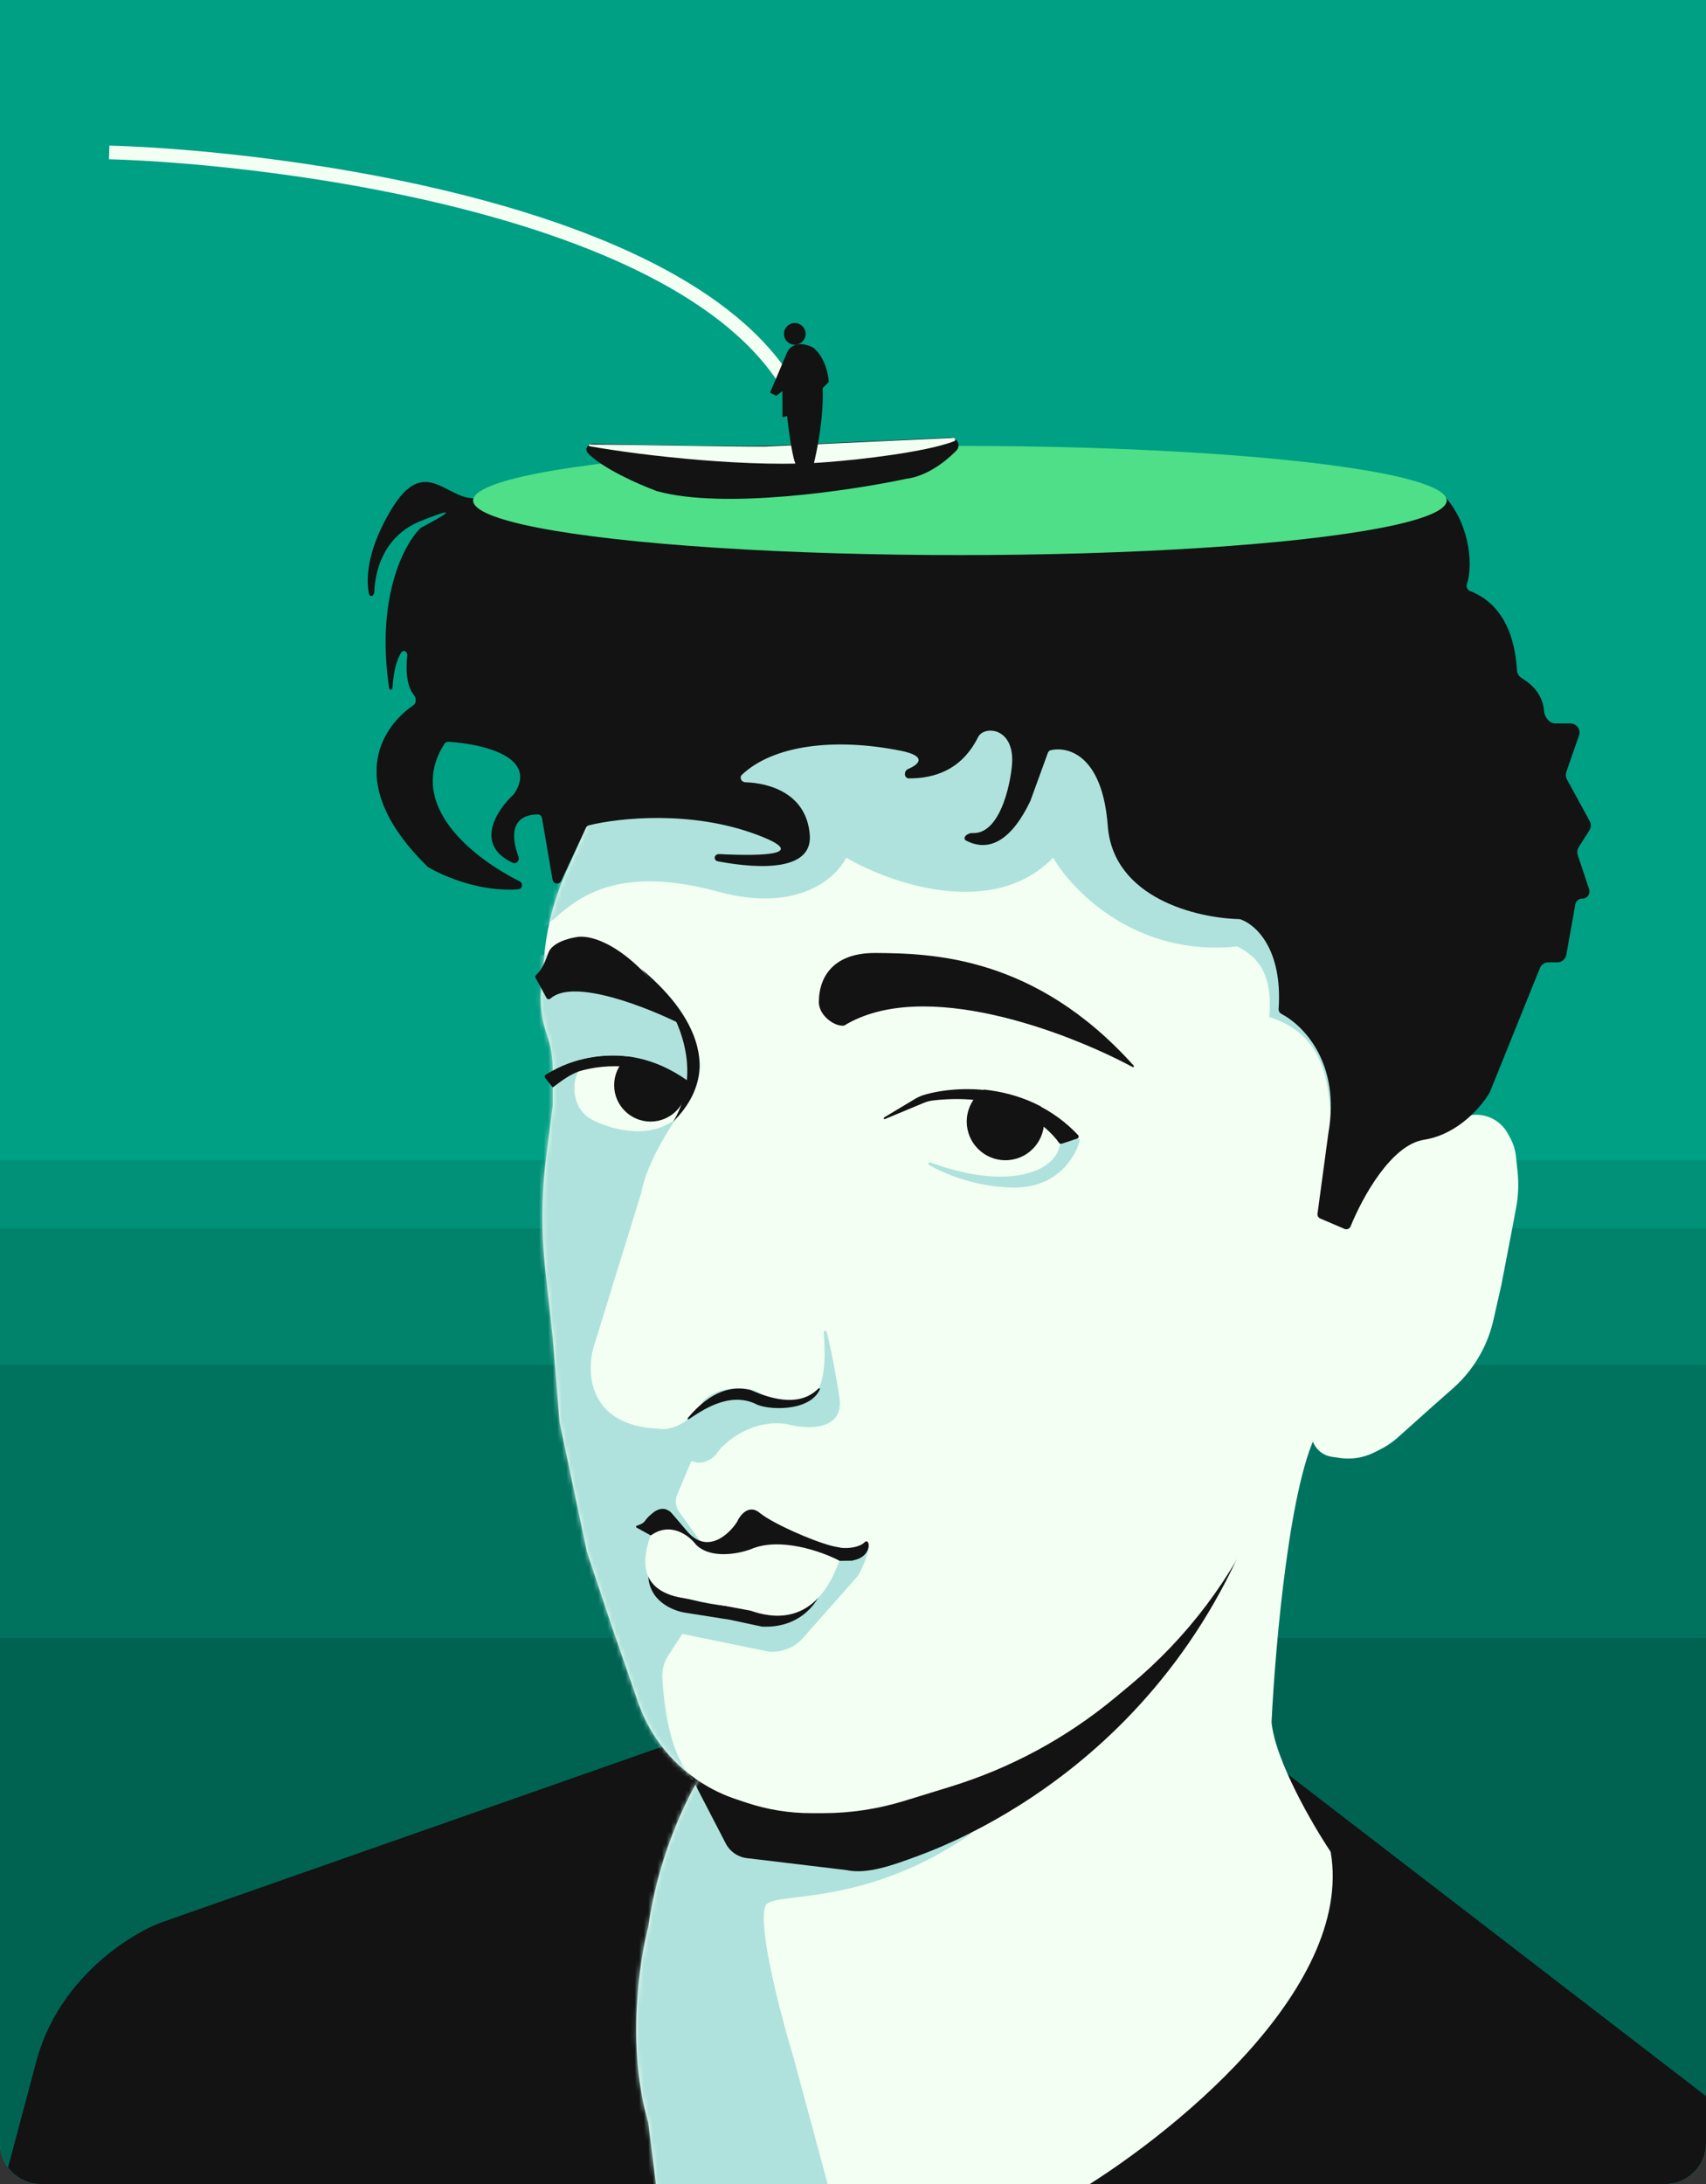 <svg width="375" height="480" viewBox="0 0 375 480" fill="none" xmlns="http://www.w3.org/2000/svg">
<rect x="0" y="0" width="375" height="480" fill="#333333" stroke="none"/>
<g clip-path="url(#clip0_1470_10701)">
<mask id="path-1-outside-1_1470_10701" maskUnits="userSpaceOnUse" x="0" y="-1" width="375" height="481" fill="black">
<rect fill="white" y="-1" width="375" height="481"/>
<path d="M0 0H375V471C375 475.971 370.971 480 366 480H9C4.029 480 0 475.971 0 471V0Z"/>
</mask>
<path d="M0 0H375V471C375 475.971 370.971 480 366 480H9C4.029 480 0 475.971 0 471V0Z" fill="#00A084"/>
<rect y="255" width="375" height="225" fill="#009178"/>
<rect y="270" width="375" height="210" fill="#00826B"/>
<rect y="300" width="375" height="180" fill="#00735F"/>
<rect y="360" width="375" height="120" fill="#006352"/>
<path d="M35.5 422.5L149.5 382.5L276 384.5L404 483H0L8 453C12.8 435 28.333 425.167 35.5 422.5Z" fill="#121312"/>
<path d="M142.502 423.5C144.902 406.3 152.169 392.667 155.502 388V327.5L292.5 291L290 314C283.6 324.4 280.333 361.333 279.5 378.5C280.3 386.9 288.5 401 292.5 407C297.7 437.4 256.667 470 235.5 482.5H144.5L142.502 466.5C137.702 450.1 140.502 431 142.502 423.5Z" fill="#F3FFF3"/>
<mask id="mask0_1470_10701" style="mask-type:alpha" maskUnits="userSpaceOnUse" x="139" y="291" width="154" height="192">
<path d="M142.502 423.5C144.902 406.3 152.169 392.667 155.502 388V327.5L292.5 291L290 314C283.6 324.4 280.333 361.333 279.5 378.5C280.3 386.9 288.5 401 292.5 407C297.7 437.4 256.667 470 235.5 482.5H144.5L142.502 466.5C137.702 450.1 140.502 431 142.502 423.5Z" fill="#F3FFF3"/>
</mask>
<g mask="url(#mask0_1470_10701)">
<path d="M168.5 418.5C171.166 415.834 190.5 419 213.5 403L190.5 394L154.5 384.5L132 429L141 489.5H184.5L174.5 452.5C168 430.5 167 420 168.5 418.5Z" fill="#AFE2DC"/>
</g>
<mask id="mask1_1470_10701" style="mask-type:alpha" maskUnits="userSpaceOnUse" x="139" y="291" width="154" height="192">
<path d="M142.502 423.5C144.902 406.3 152.169 392.667 155.502 388V327.5L292.5 291L290 314C283.6 324.4 280.333 361.333 279.5 378.5C280.3 386.9 288.5 401 292.5 407C297.7 437.4 256.667 470 235.5 482.5H144.5L142.502 466.5C137.702 450.1 140.502 431 142.502 423.5Z" fill="#F3FFF3"/>
</mask>
<g mask="url(#mask1_1470_10701)">
<path d="M186 411L164.153 408.378C162.181 408.142 160.453 406.944 159.54 405.18L146.5 380L282 295V312.5C266.5 383 211 404.5 201.5 408C196.071 410 190.5 412 186 411Z" fill="#121312"/>
</g>
<path d="M124.403 191.776L127.973 183.796C128.654 182.273 129.124 180.663 129.369 179.012C130.371 172.249 135.064 166.61 141.533 164.398L177.969 151.94C197.582 145.233 219.014 146.253 237.902 154.791L265.939 167.466C275.875 171.957 283.533 180.329 287.123 190.625L307.217 248.256C307.58 249.294 308.903 249.597 309.681 248.819C309.889 248.611 310.154 248.469 310.443 248.411L316.273 247.245C317.09 247.082 317.894 246.859 318.678 246.579L321.81 245.461C323.549 244.84 325.449 244.845 327.185 245.476C328.999 246.136 330.51 247.435 331.435 249.13L331.962 250.098C332.647 251.353 333.077 252.732 333.227 254.155L333.578 257.487C333.858 260.148 333.75 262.836 333.256 265.466L332.5 269.5L330 282.5L328.259 290.161C327.755 292.379 326.986 294.528 325.968 296.563C324.338 299.824 322.095 302.74 319.361 305.152L315 309L307.25 315.934C306.089 316.973 304.794 317.853 303.4 318.55L302.052 319.224C299.739 320.38 297.129 320.804 294.569 320.438L292.778 320.183C291.938 320.063 291.14 319.743 290.449 319.249C288.93 318.165 288.095 316.36 288.25 314.501L288.909 306.596C288.926 306.39 288.641 306.318 288.558 306.507L277.464 331.791C270.911 346.725 260.97 359.927 248.429 370.351L245.157 373.071C234.491 381.936 222.175 388.6 208.92 392.679L198.734 395.813C192.944 397.594 186.92 398.5 180.862 398.5H178.3C173.465 398.5 168.662 397.721 164.075 396.192L161.773 395.424C156.984 393.828 152.608 391.19 148.96 387.701C145.043 383.954 142.073 379.329 140.297 374.208L134.5 357.5L129 341L123 312.5L121.5 294L119.848 278.855C118.952 270.647 119.028 262.362 120.074 254.172L121.5 243V234.963C121.5 232.34 121.054 229.736 120.181 227.263C119.073 224.125 118.656 220.784 118.957 217.469L119.635 210.018C120.208 203.716 121.819 197.552 124.403 191.776Z" fill="#F3FFF3"/>
<mask id="mask2_1470_10701" style="mask-type:alpha" maskUnits="userSpaceOnUse" x="118" y="147" width="216" height="252">
<path d="M124.403 191.776L127.973 183.796C128.654 182.273 129.124 180.663 129.369 179.012C130.371 172.249 135.064 166.61 141.533 164.398L177.969 151.94C197.582 145.233 219.014 146.253 237.902 154.791L265.939 167.466C275.875 171.957 283.533 180.329 287.123 190.625L307.217 248.256C307.58 249.294 308.903 249.597 309.681 248.819C309.889 248.611 310.154 248.469 310.443 248.411L316.273 247.245C317.09 247.082 317.894 246.859 318.678 246.579L321.81 245.461C323.549 244.84 325.449 244.845 327.185 245.476C328.999 246.136 330.51 247.435 331.435 249.13L331.962 250.098C332.647 251.353 333.077 252.732 333.227 254.155L333.578 257.487C333.858 260.148 333.75 262.836 333.256 265.466L332.5 269.5L330 282.5L328.259 290.161C327.755 292.379 326.986 294.528 325.968 296.563C324.338 299.824 322.095 302.74 319.361 305.152L315 309L307.25 315.934C306.089 316.973 304.794 317.853 303.4 318.55L302.052 319.224C299.739 320.38 297.129 320.804 294.569 320.438L292.778 320.183C291.938 320.063 291.14 319.743 290.449 319.249C288.93 318.165 288.095 316.36 288.25 314.501L288.909 306.596C288.926 306.39 288.641 306.318 288.558 306.507L277.464 331.791C270.911 346.725 260.97 359.927 248.429 370.351L245.157 373.071C234.491 381.936 222.175 388.6 208.92 392.679L198.734 395.813C192.944 397.594 186.92 398.5 180.862 398.5H178.3C173.465 398.5 168.662 397.721 164.075 396.192L161.773 395.424C156.984 393.828 152.608 391.19 148.96 387.701C145.043 383.954 142.073 379.329 140.297 374.208L134.5 357.5L129 341L123 312.5L121.5 294L119.848 278.855C118.952 270.647 119.028 262.362 120.074 254.172L121.5 243V234.963C121.5 232.34 121.054 229.736 120.181 227.263C119.073 224.125 118.656 220.784 118.957 217.469L119.635 210.018C120.208 203.716 121.819 197.552 124.403 191.776Z" fill="#F3FFF3"/>
</mask>
<g mask="url(#mask2_1470_10701)">
<path d="M114.5 210.5C126.167 208.333 150.4 210 154 234C154 235.5 153.4 239.3 151 242.5C148.167 246.167 142.2 255.2 141 262L130.5 296C128.833 301.667 129.3 313.2 144.5 314C149.3 314.8 153.333 310.333 154.5 308C157.455 305.045 161.683 304.819 164.766 305.306C166.591 305.594 168.01 306.962 169.672 307.771C172.421 309.11 175.821 308.275 177.5 307.5C181.273 306.557 181.586 298.96 181.062 292.92C181.019 292.434 181.624 292.305 181.741 292.778C182.921 297.566 184.005 303.782 184.5 307C185.7 314.6 177.333 314.167 173 313C165.8 311.8 159.5 316.5 157.5 319.5C156.406 320.959 154.674 321.42 153.745 321.49C153.582 321.502 153.419 321.48 153.261 321.44L151.952 321.112L148.872 328.428C148.33 329.714 148.499 331.191 149.316 332.322L154.5 339.5L144.5 338L149.395 349.748L178.5 343C182.824 341.559 188.07 341.041 190.692 339.672C190.83 339.6 190.996 339.697 190.979 339.852C190.793 341.607 189.396 345.604 188 347L176.5 360C174.1 362.8 170.5 363.167 169 363L149.984 359.099L146.954 363.763C146.005 365.223 145.495 366.92 145.588 368.658C145.868 373.913 147.046 385.546 152 390.5C158.499 396.999 92.025 356.015 92 356L114.5 210.5ZM325 182.5L291 266.5C295 237.3 291 227.5 279 223.5C280 212.5 275 209.667 272 208C250 210.4 235.833 196 231.5 188.5C218.3 202.1 195.667 194.167 186 188.5C183.833 193 175.228 200.699 158 196C130.5 188.5 123.833 201.5 118.5 204.5L108.5 134.5L272 131.5L325 182.5ZM236.691 250.27C237.054 250.149 237.406 250.459 237.302 250.826C236.24 254.555 232.27 261 223 261C215.172 261 208.058 258.242 204.298 256.085C203.814 255.807 204.089 255.327 204.613 255.519C221.217 261.595 231.701 257.79 232.945 251.801C232.983 251.617 233.111 251.463 233.289 251.403L236.691 250.27Z" fill="#AFE2DC"/>
</g>
<path d="M201.066 241.56L194.351 245.589C194.139 245.717 194.302 246.041 194.531 245.945L203.049 242.396C203.68 242.133 204.349 241.948 205.028 241.867C221.139 239.96 229.928 247.037 232.786 251.178C232.916 251.367 233.152 251.449 233.369 251.377L236.773 250.242C237.116 250.128 237.224 249.696 236.976 249.435C225.938 237.81 210.429 238.445 203.029 240.663C202.336 240.871 201.687 241.188 201.066 241.56Z" fill="#121312"/>
<circle cx="221" cy="246.5" r="8.5" fill="#121312"/>
<path d="M237.5 250C225 236 206 239 202 241V232.5H236.5L237.5 250Z" fill="#F3FFF3"/>
<path d="M130.002 246C125.602 243.6 125.5 237.5 127.502 235L135.001 233L146.001 235L151.501 239L148.501 246C142.101 250.8 133.5 247.908 130.002 246Z" fill="#F3FFF3"/>
<path d="M119.965 236.201C132.666 228.219 147.56 233.067 152.5 238.5V239.5C142.95 233.399 133.119 233.631 127.135 235.5C124.923 236.399 123.604 237.422 121.5 239L119.843 236.929C119.659 236.699 119.716 236.358 119.965 236.201Z" fill="#121312"/>
<circle cx="143" cy="238.5" r="8" fill="#121312"/>
<path d="M124 234C138.5 228.5 148.5 235.5 152.5 238.5C153.3 234.1 152.167 230 151.5 228.5L124 224V234Z" fill="#AFE2DC"/>
<path d="M143.5 332.5C145.422 330.963 146.882 331.763 147.437 332.42C146.823 331.648 146.743 331.469 151 336.5C155.4 341.699 160.167 337.333 162 334.5C162.667 333 164.6 330.5 167 332.5C170.001 335 180.5 339.5 184 340C184.284 340.04 184.547 340.096 184.789 340.162C186.518 340.394 188.97 340.029 190 339C191.325 337.675 191.87 342.202 187.496 342.93C187.497 342.954 187.5 342.977 187.5 343L186.815 343.01C186.539 343.028 186.248 343.033 185.94 343.022L154 343.5L139.899 335.721C139.747 335.636 139.77 335.409 139.934 335.35C142.354 334.494 141.131 334.395 143.5 332.5Z" fill="#121312"/>
<path d="M160 353C148 351.8 143.333 347.833 142.5 346C142.5 352 148.167 354.167 151 354.5L160.5 356L167.5 357.5C176.3 357.9 180.167 351.667 181 348.5C179 350.5 172 354.2 160 353Z" fill="#121312"/>
<path d="M148.999 351C140.199 349 141.332 342.167 142.999 337.5C147.398 334.3 151.499 337.5 153 339.5C156.201 342.7 162.334 341.5 165 340.5C171.4 337.7 180.667 341 184.5 343C179.3 357.8 169.333 355.5 165 354L148.999 351Z" fill="#F3FFF3"/>
<path d="M166 308.5C160.179 305.864 154.359 309.954 151.41 311.914C151.226 312.037 151.043 311.825 151.186 311.655C156.416 305.42 161.167 304.542 165 305.5C168.349 306.935 175.36 309.744 179.901 305.165C180.052 305.014 180.298 305.151 180.212 305.346C177.977 310.448 168.376 309.926 166 308.5Z" fill="#121312"/>
<path d="M141 213C146.833 217.833 162 232.5 148 246.5C154.5 235.5 150 223 141 213Z" fill="#121312"/>
<path d="M120.5 209.5C119.793 211.622 118.903 213.379 117.9 214.218C117.691 214.393 117.604 214.691 117.735 214.93L120.137 219.334C120.309 219.649 120.751 219.687 121.019 219.448C126.132 214.891 142.625 221.482 150.5 225.5C139.7 207.9 130 205.167 126.5 206C125.333 206.167 121.3 207.1 120.5 209.5Z" fill="#121312"/>
<path d="M192.47 209.449C182.438 209.374 180.054 215.557 180.009 219.903C179.731 223.07 183.469 225.697 185.514 225.412C185.539 225.409 185.564 225.4 185.586 225.386C203.001 214.783 234.438 226.735 248.962 234.516C249.16 234.622 249.341 234.36 249.191 234.194C227.517 210.04 204.864 209.541 192.47 209.449Z" fill="#121312"/>
<path d="M85.998 112C93.198 100 98 109.5 104 109.5L316.099 108.003C316.357 108.001 316.606 108.098 316.789 108.279C322.822 114.214 323.977 123.635 322.439 128.409C322.25 128.997 322.542 129.664 323.118 129.888C331.723 133.227 333.147 142.378 333.444 147.318C333.488 148.049 333.915 148.695 334.543 149.072C338.056 151.181 339.216 153.924 339.375 156.136C339.476 157.536 340.509 159 341.912 159H345.187C346.563 159 347.528 160.358 347.076 161.657L344.291 169.663C344.106 170.196 344.154 170.783 344.424 171.278L349.435 180.464C349.784 181.104 349.757 181.882 349.366 182.496L347.011 186.197C346.688 186.705 346.611 187.332 346.801 187.903L349.31 195.43C349.649 196.448 348.891 197.5 347.817 197.5C347.055 197.5 346.402 198.047 346.268 198.797L344.294 209.852C344.124 210.806 343.294 211.5 342.326 211.5H340.35C339.534 211.5 338.8 211.996 338.495 212.752L327.5 240C325.833 243 320.6 249.3 313 250.5C305.779 251.641 299.49 263.103 296.88 269.533C296.666 270.06 296.063 270.313 295.54 270.089L290.199 267.8C289.786 267.623 289.542 267.192 289.602 266.747L292 249C294.681 233.678 286.572 225.386 281.635 222.809C281.258 222.612 281.026 222.21 281.055 221.786C281.97 208.487 275.935 203.122 272.628 202.041C272.542 202.012 272.457 202 272.366 201.998C263.153 201.791 244.694 197.423 243.5 181.5C242.348 166.143 234.963 163.991 230.982 164.874C230.674 164.942 230.437 165.174 230.329 165.47L226.5 176C221.815 185.816 216.705 186.964 212.436 184.787C211.343 184.23 212.57 183.034 213.795 183.091C220.374 183.397 222.5 170.281 222.5 167C222.5 159.8 216.25 159.5 215 162C211.357 169.286 205.326 171.086 199.807 171.076C198.683 171.074 198.601 169.442 199.635 169.001C202.721 167.685 203.144 166.029 198 165C183.57 162.114 170.058 163.707 163.089 170.273C162.447 170.877 162.964 171.903 163.845 171.929C169.33 172.092 177.308 174.502 178 183.5C178.593 191.207 167.692 191.153 157.869 189.32C156.687 189.099 156.931 187.653 158.132 187.714C168.539 188.238 177.742 187.754 166.5 183.5C152.038 178.028 136.079 179.749 129.449 181.386C129.161 181.457 128.927 181.656 128.802 181.925L123.352 193.604C122.937 194.492 121.625 194.316 121.46 193.35L119.136 179.792C119.056 179.33 118.664 178.979 118.195 178.988C112.012 179.1 112.45 184.297 113.976 188.271C114.297 189.108 113.511 190.003 112.699 189.624C104.26 185.689 109.068 178.164 112.913 174.581C112.972 174.526 113.025 174.463 113.069 174.396C118.355 166.285 105.949 163.473 98.557 163.03C98.21 163.009 97.873 163.185 97.686 163.478C89.196 176.819 103.686 188.389 114.171 193.679C115.04 194.117 114.878 195.374 113.907 195.45C105.732 196.089 97.558 192.638 94.095 190.558C94.03 190.519 93.97 190.471 93.916 190.418C75.79 172.599 83.537 160.019 90.868 155.001C91.535 154.544 91.53 153.431 91.019 152.805C89.293 150.693 89.178 147.036 89.525 144.133C89.635 143.214 88.675 142.659 88.184 143.443C86.778 145.69 86.466 148.719 86.272 151.178C86.228 151.735 85.612 151.749 85.53 151.195C82.606 131.473 88.723 119.717 92.401 116.096C92.469 116.03 92.542 115.979 92.626 115.935C96.782 113.768 102.4 110.54 92.5 114.5C84.718 117.613 82.487 124.763 82.272 130.06C82.23 131.097 81.244 131.378 81.061 130.356C80.375 126.534 81.016 120.305 85.998 112Z" fill="#121312"/>
<ellipse cx="211" cy="110" rx="107" ry="12" fill="#4EDF88"/>
<path d="M24 33.5C60 34.5 159.301 46.166 176.501 91.366" stroke="#F3FFF3" stroke-width="3"/>
<path d="M169.365 97.972C162.038 98.194 141.886 97.799 130.528 97.523C129.184 97.49 128.363 98.733 129.311 99.686C132.602 102.995 140.264 106.411 144.39 107.94C159.032 112.005 186.987 107.835 199.134 105.243C203.542 104.694 207.518 101.749 210.173 99.084C211.344 97.908 210.405 96.107 208.747 96.183L169.365 97.972Z" fill="#121312"/>
<path d="M181.868 101.559C165.629 102.915 141.399 100.184 129.576 98.069C129.339 98.027 129.375 97.7 129.616 97.7C140.019 97.72 159.274 98.211 168.206 98.149L209.495 96.25C210.013 96.226 210.17 96.806 209.686 96.99C203.487 99.359 189.163 101.008 181.868 101.559Z" fill="#F3FFF3"/>
<path d="M173.01 77.461C174.37 74.741 177.43 75.647 178.791 76.441C181.239 78.345 182.078 82.221 182.191 83.922L180.831 85.282C181.103 91.538 179.584 99.223 178.791 102.284H175.05C174.234 101.196 173.35 94.576 173.01 91.402L171.99 91.743V85.962L170.63 86.982L169.27 86.302L173.01 77.461Z" fill="#121312"/>
<circle cx="174.708" cy="73.38" r="2.38" fill="#121312"/>
</g>
<path d="M0 -1H375V1H0V-1ZM375 480H0H375ZM0 480V0V480ZM375 0V480V0Z" fill="#00A084" mask="url(#path-1-outside-1_1470_10701)"/>
<defs>
<clipPath id="clip0_1470_10701">
<path d="M0 0H375V471C375 475.971 370.971 480 366 480H9C4.029 480 0 475.971 0 471V0Z" fill="white"/>
</clipPath>
</defs>
</svg>
